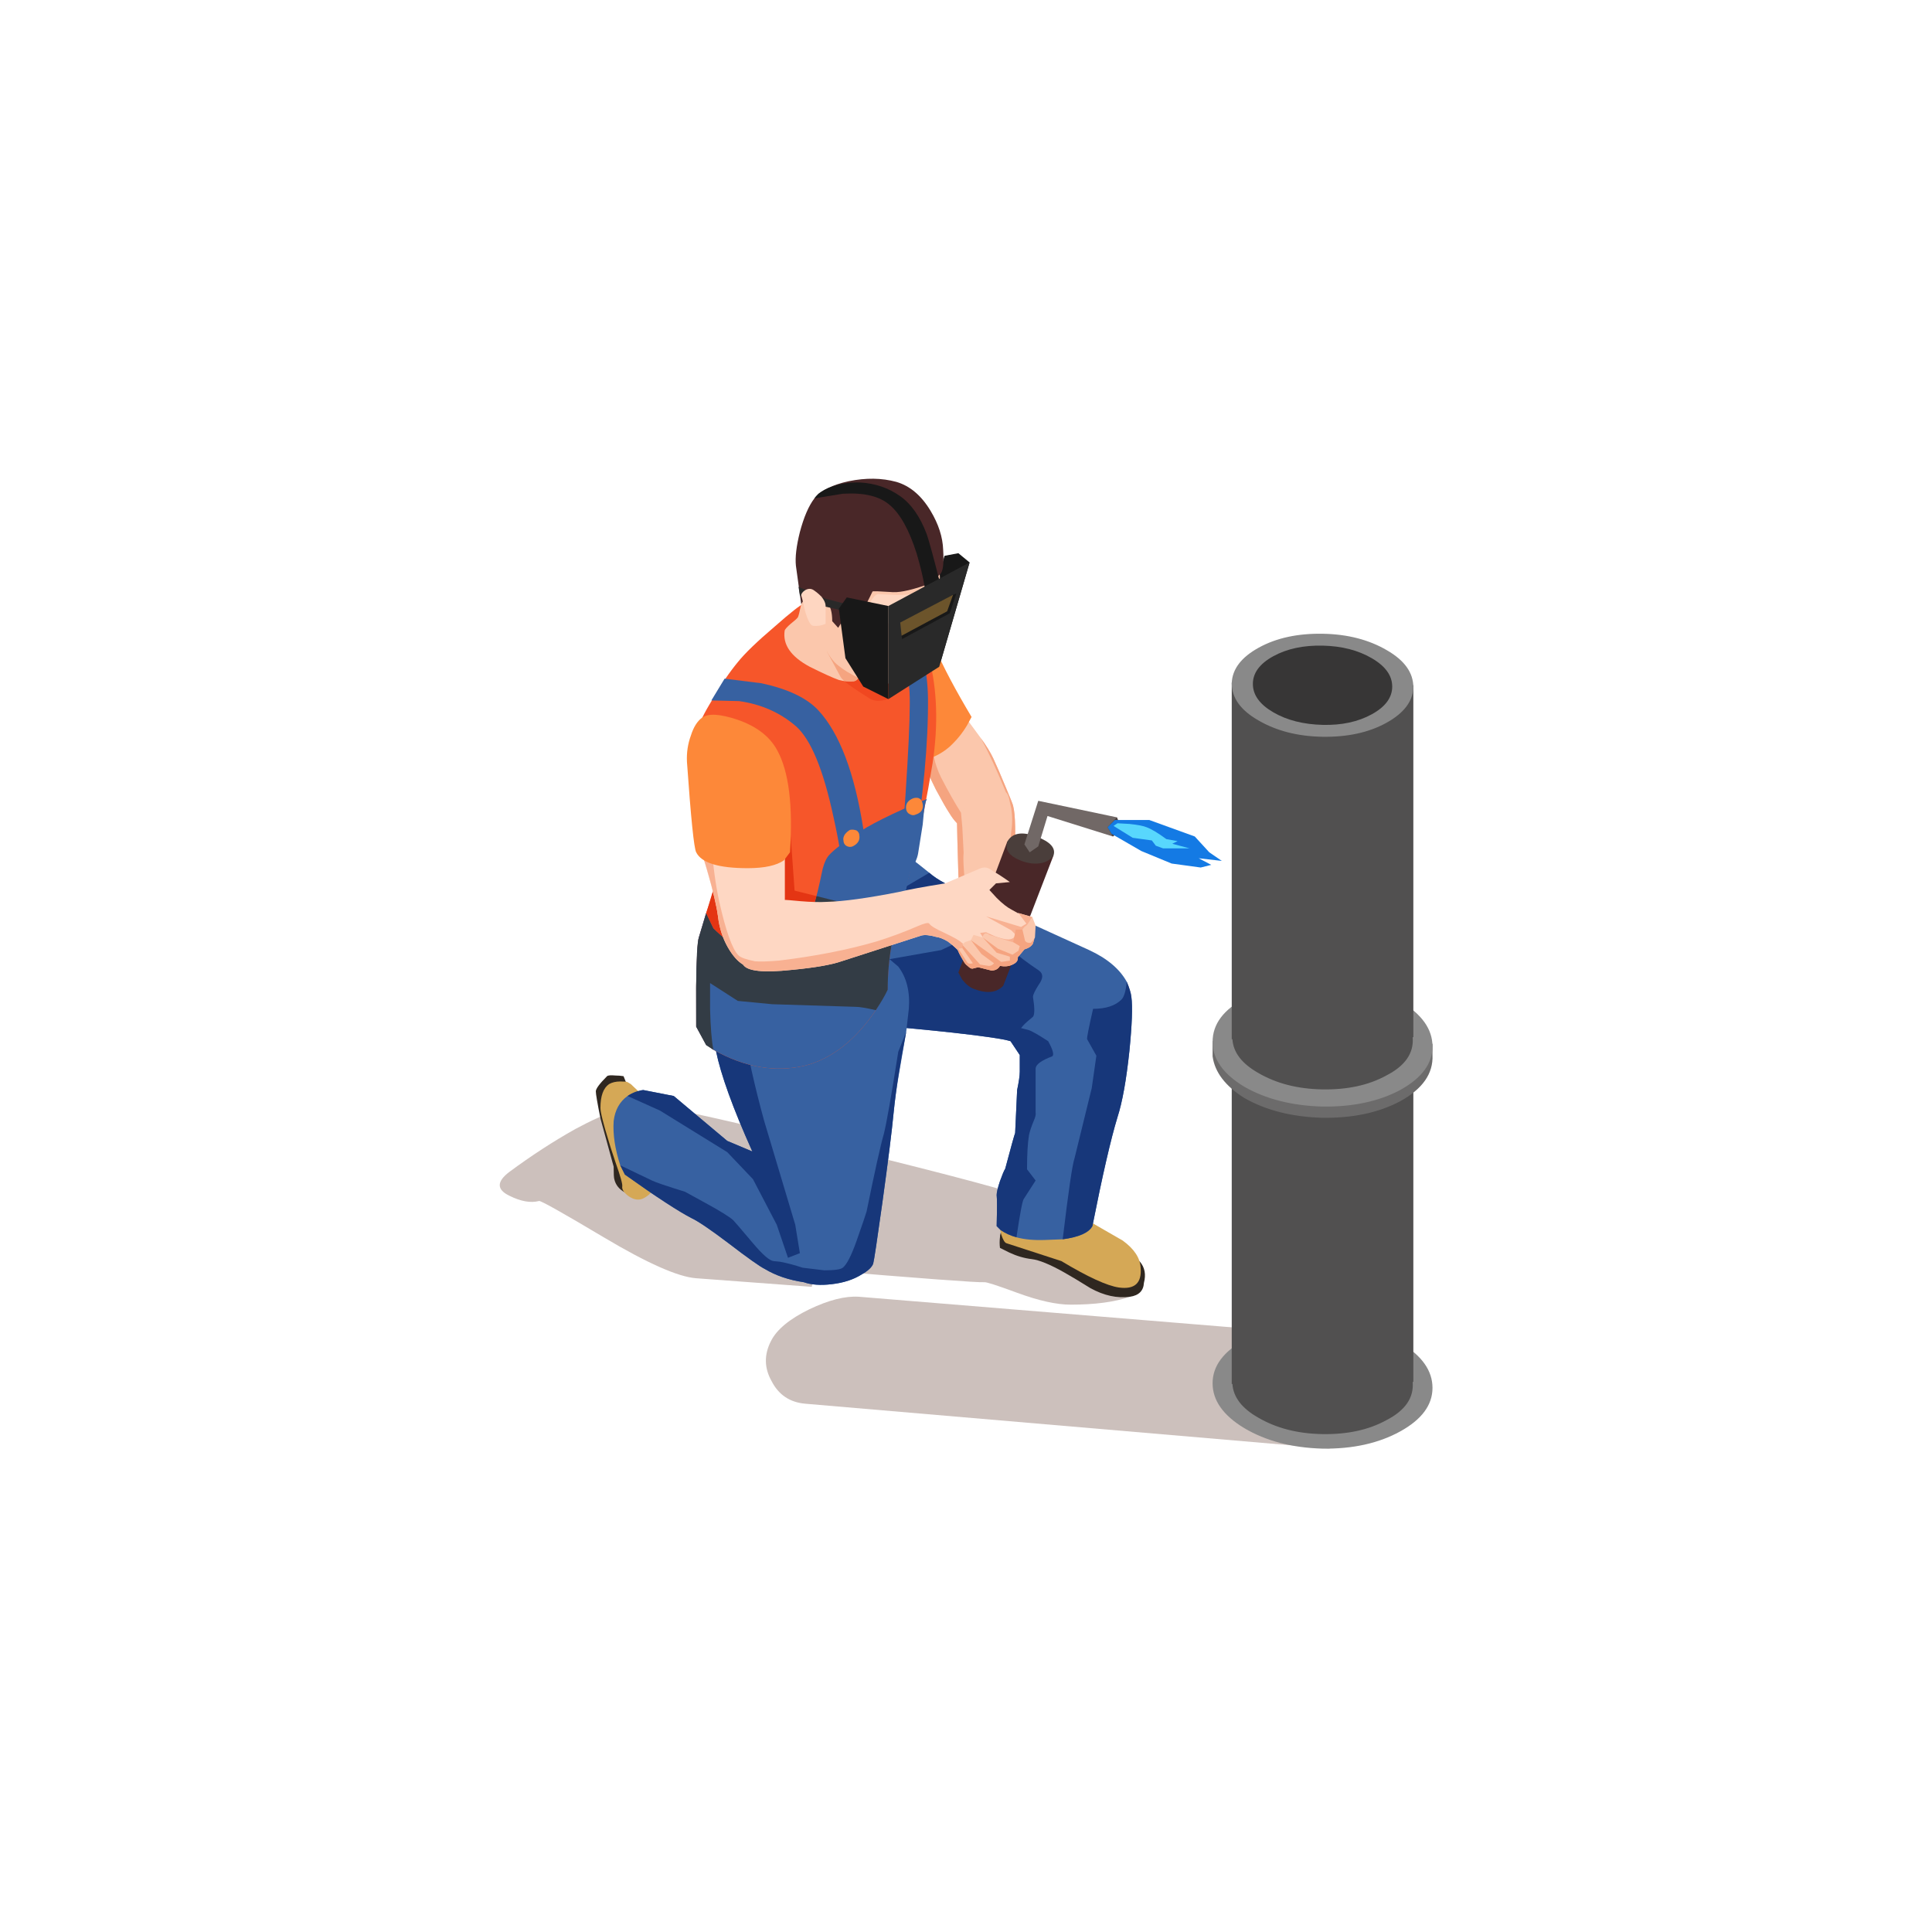 
<svg xmlns="http://www.w3.org/2000/svg" version="1.1" xmlns:xlink="http://www.w3.org/1999/xlink" preserveAspectRatio="none" x="0px" y="0px" width="1024px" height="1024px" viewBox="0 0 1024 1024">
<defs>
<g id="Layer0_0_MEMBER_0_FILL">
<path fill="#CCC0BC" stroke="none" d="
M 42.7 11.5
L 44.85 3.1 7.05 0
Q 5.5 -0.1 3.3 0.95 1.05 2.05 0.4 3.35 -0.4 4.9 0.45 6.4 1.25 7.95 3 8.1
L 42.7 11.5 Z"/>
</g>

<g id="Layer0_0_MEMBER_1_FILL">
<path fill="#898989" stroke="none" d="
M 98.15 334.75
Q 100.6 336.2 104.05 336.3 107.5 336.35 109.95 335 112.4 333.65 112.4 331.7 112.4 329.75 110 328.3 107.55 326.85 104.1 326.8 100.65 326.7 98.2 328.05 95.75 329.4 95.75 331.35 95.75 333.3 98.15 334.75 Z"/>
</g>

<g id="Layer0_0_MEMBER_2_MEMBER_0_FILL">
<path fill="#CCC0BC" stroke="none" d="
M 43.2 15.1
Q 45.95 15.1 47.7 14.5 42.85 8.2 40.35 7.15 38.45 6.35 26 3.3 13.45 0.2 11.25 0 9.3 -0.15 5.7 1.8 3.2 3.2 0.7 5.05 -0.75 6.15 0.7 6.85 2 7.5 2.95 7.25 3.15 7.2 7.85 10 12.8 12.95 14.85 13.1
L 23.6 13.75 23.9 12.45
Q 35.9 13.45 36.65 13.4 36.85 13.35 39.15 14.2 41.6 15.1 43.2 15.1 Z"/>
</g>

<g id="Layer0_0_MEMBER_2_MEMBER_1_MEMBER_0_FILL">
<path fill="#2F2720" stroke="none" d="
M 79.65 321.1
L 80.35 321.45
Q 81.2 321.85 82.05 321.95 82.9 322.05 84.5 322.95 85.3 323.4 86.5 324.15 88.05 325 89.5 324.8 90.5 324.65 90.55 323.75 90.8 322.8 90.25 322.15 89.9 321.8 86.3 320.85
L 80.05 319.35 79.85 319.65
Q 79.65 320 79.65 320.3 79.6 320.7 79.65 321.1 Z"/>
</g>

<g id="Layer0_0_MEMBER_2_MEMBER_1_MEMBER_1_FILL">
<path fill="#D5A856" stroke="none" d="
M 80.4 317.55
L 80.15 317.9
Q 79.85 318.3 79.7 318.85 79.55 319.4 79.75 320.1 79.95 320.7 80.15 320.75 80.45 320.85 84.3 322.1 87.3 323.9 88.65 324.1 90.45 324.35 90.3 322.6 90.25 321.5 88.95 320.55
L 86 318.85 80.4 317.55 Z"/>
</g>

<g id="Layer0_0_MEMBER_2_MEMBER_1_MEMBER_2_FILL">
<path fill="#3761A1" stroke="none" d="
M 80.8 296
Q 76.75 294.2 75.5 293.5 74.75 293.1 74.3 292.7 72.45 291.2 72.2 291.15 72 291.1 70.85 291.95 69.5 292.95 68.6 294.2 65.8 297.95 68.85 301.35
L 68.9 301.55 69.7 303.35
Q 70.45 304.35 71.25 304.35 72.8 304.45 76.05 304.8 79.65 305.2 80.45 305.45
L 81.15 306.5 81.15 307.75
Q 81.15 308.2 80.95 309.15
L 80.8 312.4
Q 80.7 312.65 80.05 315.1 79.9 315.35 79.65 316.05 79.4 316.8 79.4 317.1 79.45 317.5 79.4 319.45
L 79.7 319.75
Q 80.2 320.1 80.9 320.3 81.8 320.55 83.1 320.5
L 84.4 320.45
Q 86.25 320.2 86.65 319.45 87.8 313.65 88.55 311.2 89.1 309.5 89.45 306.2 89.75 303.2 89.6 302.1 89.55 301.65 89.25 300.95 88.45 299.5 86.4 298.55
L 80.8 296 Z"/>
</g>

<g id="Layer0_0_MEMBER_2_MEMBER_1_MEMBER_3_FILL">
<path fill="#17377A" stroke="none" d="
M 14.2 3.85
Q 14.45 3.7 13.9 2.7 12.75 1.95 12.4 1.85
L 8.7 0.9
Q 5.7 1.1 4.65 1.1 3.75 1.1 0 0 0.7 1.55 1.85 1.6 3.4 1.7 6.65 2.05 10.25 2.45 11.05 2.7
L 11.75 3.75 11.75 5
Q 11.75 5.45 11.55 6.4
L 11.4 9.65
Q 11.3 9.9 10.65 12.35 10.5 12.6 10.25 13.3 10 14.05 10 14.35 10.05 14.75 10 16.7
L 10.3 17
Q 10.8 17.35 11.5 17.55 11.9 14.85 12.05 14.65
L 12.95 13.25 12.3 12.4
Q 12.3 10.7 12.45 9.8 12.55 9.35 12.8 8.75 13 8.3 12.95 8.1
L 12.95 4.75
Q 13 4.3 14.2 3.85 Z"/>
</g>

<g id="Layer0_0_MEMBER_2_MEMBER_1_MEMBER_4_FILL">
<path fill="#17377A" stroke="none" d="
M 2.55 5.6
L 2.2 8.05 0.9 13.35
Q 0.65 14.05 0 19.5 1.85 19.25 2.25 18.5 3.4 12.7 4.15 10.25 4.7 8.55 5.05 5.25 5.35 2.25 5.2 1.15 5.15 0.7 4.85 0 4.75 1.05 4.45 1.35 3.75 2.05 2.3 2.05 1.8 4.25 1.85 4.35
L 2.55 5.6 Z"/>
</g>

<g id="Layer0_0_MEMBER_2_MEMBER_1_MEMBER_5_FILL">
<path fill="#17377A" stroke="none" d="
M 14.3 9.4
Q 14.3 9.15 14.75 8.45 15.25 7.75 14.75 7.4 14.15 7 13.55 6.55 12.35 5.6 12.3 5.35 12.3 5.25 12.95 3.3 8.9 1.5 7.65 0.8 6.9 0.4 6.45 0
L 4.75 1 4.45 2.2 9.8 4.7 7.35 5.85 3.1 6.6 0 9.95 2.15 10.75 4.5 10.85 5.35 11.4 12.95 12.55
Q 13.3 12.25 13.3 12 13.3 11.7 14.3 10.9 14.5 10.65 14.3 9.4 Z"/>
</g>

<g id="Layer0_0_MEMBER_2_MEMBER_1_MEMBER_6_FILL">
<path fill="#2F2720" stroke="none" d="
M 51.45 308.85
L 51.15 308.1
Q 50.85 308.05 50.55 308.05 50 308 49.9 308.1 49.05 308.95 49.05 309.25 49.05 309.55 49.4 311.3
L 50.4 314.95
Q 50.4 315.75 50.45 315.9 50.6 316.55 51.25 316.9 52.25 317.45 52.45 315.95
L 51.45 308.85 Z"/>
</g>

<g id="Layer0_0_MEMBER_2_MEMBER_1_MEMBER_7_FILL">
<path fill="#D5A856" stroke="none" d="
M 51.45 308.55
Q 51.4 308.5 50.9 308.5 50.4 308.5 50.05 308.7 49.4 309.15 49.4 310.5 49.4 311 50.05 313.1 50.05 313.15 50.55 314.65 51.1 316.2 51.05 316.45 51 316.8 51.55 317.2 52.15 317.6 52.65 317.35 53.2 317.1 53.8 316.2 54.35 315.45 54.35 315.2 54.4 314.95 53.25 311.85
L 52.65 309.6 51.7 308.7 51.45 308.55 Z"/>
</g>

<g id="Layer0_0_MEMBER_2_MEMBER_1_MEMBER_8_FILL">
<path fill="#3761A1" stroke="none" d="
M 72.05 307.65
Q 72.45 305.35 72.55 304.75
L 72.75 303
Q 72.9 301.05 71.95 299.8
L 70.95 298.95
Q 66.15 297.55 62.8 298.95 60.25 300.1 58.9 302.7 57.85 304.8 58.15 306.2 58.7 308.9 60.9 313.8
L 61 314.05
Q 61.6 315.3 62.2 318.3 62.55 319.95 63 322.15
L 63.15 322.5
Q 63.65 323.3 64.8 323.7 65.65 324 66.9 323.85 68.25 323.7 69.2 323.1 69.9 322.7 70.05 322.3 70.15 321.95 70.75 317.65 71.4 312.95 71.6 310.85 71.75 309.35 72.05 307.65 Z"/>
</g>

<g id="Layer0_0_MEMBER_2_MEMBER_1_MEMBER_9_FILL">
<path fill="#3761A1" stroke="none" d="
M 52.65 309.15
Q 52.5 309.15 52.3 309.25 51.85 309.35 51.45 309.6 50.55 310.25 50.4 311.5 50.3 313 50.9 314.85
L 51.25 315.55 53.25 316.95
Q 55.45 318.4 56.3 318.85 57.05 319.2 59.1 320.75 61.25 322.4 61.85 322.7 63.1 323.45 64.8 323.7
L 67.3 322.25 65.15 315.6 59 313 54.95 309.6 52.65 309.15 Z"/>
</g>

<g id="Layer0_0_MEMBER_2_MEMBER_1_MEMBER_10_FILL">
<path fill="#17377A" stroke="none" d="
M 7.45 0
Q 6.4 2.1 6.7 3.5 7.25 6.2 9.45 11.1
L 7.55 10.3 3.5 6.9 1.2 6.45
Q 0.6 6.5 0 6.9
L 2.45 8 7.55 11.15 9.5 13.2 11.3 16.65 12.15 19.15 13.05 18.8 12.7 16.65 10.35 8.8
Q 9.3 5 8.65 1.2
L 7.45 0 Z"/>
</g>

<g id="Layer0_0_MEMBER_2_MEMBER_1_MEMBER_11_FILL">
<path fill="#17377A" stroke="none" d="
M 21.65 0
L 21.05 1.5
Q 20.25 6.6 19.95 7.75 19.6 8.95 18.65 13.6 18.55 13.95 17.9 15.8 17.3 17.5 16.85 17.85 16.6 18.05 15.45 18.05
L 13.8 17.85
Q 12.9 17.55 12.1 17.4
L 11.6 17.35
Q 11.15 17.3 10.05 16 8.7 14.4 8.55 14.25 8.1 13.85 6.45 12.95
L 4.9 12.1
Q 2.8 11.45 2.4 11.25
L 0 10.1 0.35 10.8
Q 4 13.4 5.4 14.1 6.15 14.45 8.2 16 10.35 17.65 10.95 17.95 12.2 18.7 13.9 18.95 14.75 19.25 16 19.1 17.35 18.95 18.3 18.35 19 17.95 19.15 17.55 19.25 17.2 19.85 12.9 20.5 8.2 20.7 6.1 20.95 3.55 21.65 0 Z"/>
</g>

<g id="Layer0_0_MEMBER_2_MEMBER_1_MEMBER_12_FILL">
<path fill="#181818" stroke="none" d="
M 75.05 277.1
L 77.35 269.2 76.5 268.5 75.45 268.7 73.6 275.2 75.05 277.1 Z"/>
</g>

<g id="Layer0_0_MEMBER_2_MEMBER_1_MEMBER_13_FILL">
<path fill="#FBC7AC" stroke="none" d="
M 79.15 284.05
Q 78.85 283.4 78.2 282.5
L 76.95 280.8
Q 75.95 280.9 74.95 281.05 72.9 281.3 72.75 281.45 72.6 281.5 73.2 282.75 74.05 284.55 74.05 284.6 74.05 284.9 74.8 286.4 75.5 287.7 75.8 288.15 76.1 288.65 76.4 288.95 76.65 289.2 76.8 289.25 77.05 289.4 77.4 289.35 78.3 289.2 80.5 287.8
L 80.65 287.65
Q 80.65 287.55 80.1 286.25 79.5 284.8 79.15 284.05 Z"/>
</g>

<g id="Layer0_0_MEMBER_2_MEMBER_1_MEMBER_14_FILL">
<path fill="#FBC7AC" stroke="none" d="
M 76.7 288.15
Q 76.4 288.55 76.4 288.95 76.4 289.45 76.5 292.8
L 76.7 296.55
Q 79.75 295.9 80.05 295.15 80.7 293.6 80.75 292 80.9 288.55 80.65 287.65 80.55 287.45 80.4 287.35 79.6 286.65 77.6 287.5
L 77.3 287.65
Q 76.9 287.85 76.7 288.15 Z"/>
</g>

<g id="Layer0_0_MEMBER_2_MEMBER_1_MEMBER_15_FILL">
<path fill="#F5A480" stroke="none" d="
M 7.45 5.3
Q 7.45 5.2 6.9 3.9 6.3 2.45 5.95 1.7 5.65 1.05 5 0.15 5.9 1.8 6.9 4.25 7.1 4.4 7.2 5
L 7.3 5.45
Q 7.45 6.35 7.3 7.25
L 6.85 12.4 4 13.15
Q 3.6 9.5 3.7 8.85 3.7 8.7 3.6 6.9
L 3.5 5.8
Q 2.8 4.7 2 3.15 1.2 1.55 1.4 0 0.95 -0.05 0 0.4 0.85 2.2 0.85 2.25 0.85 2.55 1.6 4.05 2.3 5.35 2.6 5.8 2.9 6.3 3.2 6.6 3.2 7.1 3.3 10.45
L 3.5 14.2
Q 6.55 13.55 6.85 12.8 7.5 11.25 7.55 9.65 7.7 6.2 7.45 5.3 Z"/>
</g>

<g id="Layer0_0_MEMBER_2_MEMBER_1_MEMBER_16_FILL">
<path fill="#492728" stroke="none" d="
M 83.7 291.4
Q 83.3 290.5 82.15 290 81.45 289.7 80.75 290
L 80.2 290.35 76.5 300.25 76.8 300.8
Q 77.25 301.35 77.7 301.5 79.15 302.05 79.9 301.25
L 83.7 291.4 Z"/>
</g>

<g id="Layer0_0_MEMBER_2_MEMBER_1_MEMBER_17_FILL">
<path fill="#FD8839" stroke="none" d="
M 77.5 280.9
Q 75.65 277.8 74.75 275.7 74.15 274.4 73.65 273.95
L 73.25 273.8 71.7 277.6 73.5 284.3
Q 75.15 283.9 76.1 282.9 76.7 282.3 77.15 281.55
L 77.5 280.9 Z"/>
</g>

<g id="Layer0_0_MEMBER_2_MEMBER_1_MEMBER_18_FILL">
<path fill="#F6562A" stroke="none" d="
M 58 293.8
Q 57.9 294.35 57.4 295.75
L 56.85 297.6
Q 56.7 298.05 56.65 301.25 56.65 302.85 56.65 304.35
L 57.4 305.7 57.95 306.1
Q 61.5 308.1 64.9 307.3 67.95 306.5 70.25 303.1
L 71.15 301.5
Q 71.15 299.8 71.45 298.1
L 73.2 291.15
Q 73.9 288.35 74.55 284.4 75.2 280.05 74.3 276.5
L 73.25 273.8
Q 71.3 273.35 69.3 272.9 65.3 272.05 64.9 272.25 64.35 272.5 62.6 274.05 60.6 275.75 59.8 276.75 58.85 277.9 57.9 279.55 56.85 281.25 56.85 281.75 56.85 281.9 57.2 285.35 58.15 293.45 58 293.8 Z"/>
</g>

<g id="Layer0_0_MEMBER_2_MEMBER_1_MEMBER_19_FILL">
<path fill="#3761A1" stroke="none" d="
M 57.8 279.65
L 59.9 279.7
Q 62.4 280.05 64.2 281.6 65.9 283.1 67.05 288.5 67.65 291.15 67.85 293.55
L 69.8 295.2
Q 69.8 292.55 69.3 289.35 68.3 283 65.9 280.4 64.6 279 61.6 278.35
L 58.8 278 57.8 279.65 Z"/>
</g>

<g id="Layer0_0_MEMBER_2_MEMBER_1_MEMBER_20_FILL">
<path fill="#3761A1" stroke="none" d="
M 467.35 332.75
Q 475.4 336.95 478.55 346.4 479.25 348.85 481.7 363.2 483.8 373.7 477.15 459.8
L 483.8 456.3
Q 492.2 405.2 491.85 369.85 491.5 348.15 482.75 330.65
L 474.35 317.7 465.95 322.6
Q 459.3 328.55 467.35 332.75 Z"/>
</g>

<g id="Layer0_0_MEMBER_2_MEMBER_1_MEMBER_21_FILL">
<path fill="#3761A1" stroke="none" d="
M 489.05 437.05
Q 490.1 424.1 491.5 423.4 464.2 434.6 452.3 443 441.1 450.7 438.65 454.2 436.55 457.35 435.5 462.95 434.8 466.45 433.4 472.4 432.7 475.2 430.95 481.5 429.55 487.1 427.8 489.9 424.65 495.5 418 499.7 411.35 504.25 405.4 504.95 392.45 506.35 378.1 492
L 374.25 483.95 370.4 496.9
Q 369.35 500.05 369 522.45 369 533.65 369 544.15
L 374.25 553.6 378.1 556.4
Q 402.95 570.4 426.75 564.8 448.1 559.2 464.2 535.4
L 470.5 524.2
Q 470.5 512.3 472.6 500.4
L 478.9 476.6
Q 482.05 463.65 482.4 462.25 485.9 456.3 486.6 452.45
L 489.05 437.05 Z"/>
</g>

<g id="Layer0_0_MEMBER_2_MEMBER_1_MEMBER_22_FILL">
<path fill="#FD8839" stroke="none" d="
M 73.8 287.5
Q 73.7 286.9 73.1 287.05 72.45 287.3 72.55 287.9 72.6 288.15 72.8 288.25 73.05 288.4 73.25 288.3 73.9 288.1 73.8 287.5 Z"/>
</g>

<g id="Layer0_0_MEMBER_2_MEMBER_1_MEMBER_23_FILL">
<path fill="#FD8839" stroke="none" d="
M 69 289.85
Q 69 289.65 68.8 289.5 68.55 289.4 68.3 289.45 68.1 289.55 67.9 289.8 67.75 290.05 67.8 290.25 67.8 290.5 68 290.65 68.25 290.8 68.5 290.7 69.1 290.4 69 289.85 Z"/>
</g>

<g id="Layer0_0_MEMBER_2_MEMBER_1_MEMBER_24_FILL">
<path fill="#333C45" stroke="none" d="
M 430.95 481.5
Q 429.55 487.1 427.8 489.9 424.65 495.5 418 499.7 411.35 504.25 405.4 504.95 392.45 506.35 378.1 492
L 374.3 484.05 370.4 496.9
Q 369.127 500.465 368.95 523.85
L 369 544.15 374.25 553.95 378.1 556.4
Q 376.7 549.05 376.35 534.7 376.35 521.4 376.35 521.05
L 391.05 530.5 409.25 532.25
Q 411 532.25 453.7 533.65 456.5 533.65 464.2 535.4 468.4 529.1 470.5 524.55 470.5 524.375 470.5 524.2 470.53 512.13 472.6 500.4
L 478.9 476.6 453.35 480.1 432.75 474.95
Q 432.053 477.528 430.95 481.5 Z"/>

<path fill="#E43513" stroke="none" d="
M 427.8 489.9
Q 429.55 487.1 430.95 481.5 432.053 477.528 432.75 474.95
L 421.15 472.05 419.05 442.65
Q 385.45 420.25 372.85 411.15 379.5 467.85 378.45 470.3
L 374.3 484.05 378.1 492
Q 392.45 506.35 405.4 504.95 411.35 504.25 418 499.7 424.65 495.5 427.8 489.9 Z"/>
</g>

<g id="Layer0_0_MEMBER_2_MEMBER_1_MEMBER_25_FILL">
<path fill="#FBC7AC" stroke="none" d="
M 466.3 330.65
L 453 308.6 426.75 308.6
Q 423.95 325.05 422.9 327.15 422.2 328.2 419.05 330.65 416.25 333.1 415.9 334.15 414.15 345.35 429.2 353.4 439.7 358.65 444.6 360.4 448.45 361.45 452.65 361.1 457.9 360.4 466.3 330.65 Z"/>
</g>

<g id="Layer0_0_MEMBER_2_MEMBER_1_MEMBER_26_FILL">
<path fill="#FBC7AC" stroke="none" d="
M 62.05 295.7
L 63.35 294.75 63.35 291.05
Q 63.4 290.55 62.4 290.3 62.85 290.9 62.95 291.35 63.05 292.25 62.95 294.55
L 61.45 296.1
Q 61.65 296.1 62.05 295.7 Z"/>
</g>

<g id="Layer0_0_MEMBER_2_MEMBER_1_MEMBER_27_FILL">
<path fill="#F04720" stroke="none" d="
M 478.55 346.4
Q 475.4 336.95 467.35 332.75 466.576 332.346 465.95 331.9 457.786 360.415 452.65 361.1 450.015 361.32 447.5 361 451.039 364.062 460.35 369.85 464.2 372.65 470.5 370.55 476.084 368.579 480.75 357.65 479.102 348.333 478.55 346.4 Z"/>

<path fill="#F7702A" stroke="none" d="
M 484.15 332.75
Q 483.919 332.668 483.7 332.6 486.768 339.169 488.65 346.3
L 489.4 345.35
Q 492.2 335.55 484.15 332.75 Z"/>

<path fill="#355078" stroke="none" d="
M 483.7 332.6
Q 475.242 329.683 465.75 329.7
L 466.3 330.65
Q 466.118 331.295 465.95 331.9 466.576 332.346 467.35 332.75 475.4 336.95 478.55 346.4 479.102 348.333 480.75 357.65 481.048 356.954 481.35 356.2
L 488.65 346.3
Q 486.768 339.169 483.7 332.6 Z"/>

<path fill="#F5A480" stroke="none" d="
M 463.6 329.75
Q 462.174 329.827 460.7 329.95 442.5 331.7 438.3 345.35
L 445.65 359
Q 446.142 359.787 447.5 361 450.015 361.32 452.65 361.1 457.786 360.415 465.95 331.9 466.118 331.295 466.3 330.65
L 465.75 329.7
Q 464.695 329.73 463.6 329.75 Z"/>
</g>

<g id="Layer0_0_MEMBER_2_MEMBER_1_MEMBER_28_FILL">
<path fill="#FBC7AC" stroke="none" d="
M 74.55 267.3
Q 72.75 267.3 70.75 267.3 66.85 267.3 66.15 267.45 65.1 267.7 64.85 271.75 64.8 273.35 65.7 274.25
L 66.25 275.4
Q 66.85 276.6 67.4 277 68 277.5 69.05 278 69.95 278.5 70.15 278.5 71.5 278.4 71.65 278.2
L 72.65 276.7 72.85 276.7
Q 73.5 276.5 73.6 276.35
L 73.6 275.3 73.85 274.45
Q 74.2 273.85 74.45 273.25 75 272.15 75.1 270.95 75.15 269.75 74.85 268.4
L 74.55 267.3 Z"/>
</g>

<g id="Layer0_0_MEMBER_2_MEMBER_1_MEMBER_29_FILL">
<path fill="#492728" stroke="none" d="
M 65.8 271.55
Q 66.3 271.9 66.55 272.2 66.95 272.65 66.95 273.65
L 67.4 274.15 68 273.2
Q 68.1 273.1 68.35 273.15 68.75 273.2 68.85 273.2 69.15 273.2 70 271.4 70.05 271.35 71.55 271.45 72.45 271.5 74.5 270.75
L 75.1 270.1
Q 75.45 269.85 75.35 268.25 75.3 266.8 74.4 265.3 73.35 263.55 71.8 263.1 70.15 262.65 68.2 263.05 66.35 263.45 65.6 264.35 64.95 265.2 64.5 266.9 64.1 268.5 64.2 269.45
L 64.6 272.35 65.25 271.35
Q 65.35 271.25 65.8 271.55 Z"/>
</g>

<g id="Layer0_0_MEMBER_2_MEMBER_1_MEMBER_30_FILL">
<path fill="#181818" stroke="none" d="
M 69.1 263.15
Q 67.95 263.1 66.95 263.45 66.35 263.65 65.9 264 65.7 264.2 65.6 264.35
L 67.75 264
Q 70.15 263.85 71.3 264.85 72.5 265.85 73.35 268.55 73.75 269.9 73.95 271.05
L 74.75 271.75
Q 75.5 272.15 75.1 270.7 74.35 267.75 74.1 267.05 73.35 265.05 72.05 264.15 70.75 263.25 69.1 263.15 Z"/>
</g>

<g id="Layer0_0_MEMBER_2_MEMBER_1_MEMBER_31_FILL">
<path fill="#292929" stroke="none" d="
M 68.2 272.95
L 68.2 272.4 66.45 271.95 64.4 271.05 64.5 271.7 65.25 272.1
Q 66.1 272.5 66.45 272.55
L 68.2 272.95 Z"/>
</g>

<g id="Layer0_0_MEMBER_2_MEMBER_1_MEMBER_32_FILL">
<path fill="#FED6C1" stroke="none" d="
M 66.45 273.85
L 66.45 272.6
Q 66.5 271.95 65.55 271.3 65.25 271.1 64.9 271.3 64.6 271.5 64.6 271.7 64.65 271.8 64.9 272.9 65.2 273.95 65.5 274 66 274.05 66.45 273.85 Z"/>
</g>

<g id="Layer0_0_MEMBER_2_MEMBER_1_MEMBER_33_FILL">
<path fill="#FED6C1" stroke="none" d="
M 74.15 272
Q 74.2 271.4 74.15 271.35 73.85 271.5 72.9 271.6 72.35 271.7 71.45 271.65 70.5 271.6 70.4 271.6 70.15 271.65 69.8 272.25 69.6 272.55 69.35 273.1 69.2 273.35 68.55 273.35 68.25 273.3 67.9 273.65 67.8 273.85 67.8 274.4 67.8 275 68.05 275.4 68.65 276.45 70 276.45 70.8 276.4 71.15 275.9 71.2 275.8 71.05 275.6
L 70.85 275.45
Q 69.55 275.2 69.35 274.8
L 69.05 273.8 69.8 273.7 70.3 273.8
Q 70.95 273.9 71.6 273.75 72.7 273.55 73.85 272.9 74.1 272.6 74.15 272 Z"/>
</g>

<g id="Layer0_0_MEMBER_2_MEMBER_1_MEMBER_34_FILL">
<path fill="#FED6C1" stroke="none" d="
M 73.25 274.05
L 72.85 274.95
Q 72.85 275.15 72.1 275.8 72.1 276 72.65 276.25 73.6 276.35 73.55 276.15
L 73.25 274.05 Z"/>
</g>

<g id="Layer0_0_MEMBER_2_MEMBER_1_MEMBER_35_FILL">
<path fill="#FED7C3" stroke="none" d="
M 63.35 296.3
Q 63.45 295.75 63.35 294.75
L 63.35 291.05
Q 63.4 290.55 62.4 290.3 60.95 289.95 57.75 290.2
L 56.8 290.3 57.45 292.45
Q 58.15 294.85 58.3 296 58.45 297.3 59.05 298.35 59.6 299.3 60.2 299.65 60.45 299.8 61.1 299.4 61.9 298.85 62.6 297.9 63.35 296.9 63.35 296.3 Z"/>
</g>

<g id="Layer0_0_MEMBER_2_MEMBER_1_MEMBER_36_FILL">
<path fill="#FED7C3" stroke="none" d="
M 82.1 296.55
L 82.1 296.05 81.05 295.75 81 295.75 80.55 295.5
Q 80.05 295.25 79.4 294.6
L 78.85 294 79.35 293.5 80.4 293.4
Q 79.4 292.7 79.15 292.6 78.9 292.4 78.75 292.35 78.5 292.25 78.2 292.35
L 75.5 293.5
Q 73 293.9 72 294.15 68.45 294.85 66.55 294.9 65.75 294.95 64.55 294.85 63.5 294.75 63.35 294.75 63 294.75 62.35 295.15 61.5 295.7 60.9 296.55 60.15 297.5 59.95 297.9 59.7 298.45 59.85 298.95 59.9 299.15 60.2 299.65 60.65 300.4 63.9 300.05 66.5 299.8 67.65 299.4
L 73.7 297.45
Q 74.1 297.35 74.8 297.55 75.2 297.6 75.7 297.9 76.1 298.2 76.25 298.35 77.1 299.2 77.85 299.2 78.3 299.2 79.45 298.75 80.6 298.3 80.65 298.15
L 81 297.3 81.5 296.95
Q 82.05 296.7 82.1 296.55 Z"/>
</g>

<g id="Layer0_0_MEMBER_2_MEMBER_1_MEMBER_37_FILL">
<path fill="#F8B192" stroke="none" d="
M 25.3 5.85
L 24.25 5.55 24.85 6.35 24.45 6.6 21.8 5.8 23.7 6.85 24 7.15
Q 24 7.5 23.5 7.55 23.15 7.55 22.45 7.3
L 21.8 7 21.35 7.05 22.25 8.5 21.4 8.7
Q 20.4 8.2 19.9 7.75 19.7 7.55 18.65 7.05 17.65 6.6 17.5 6.35 17.4 6.2 16.6 6.55 15.1 7.2 13.5 7.7 10.25 8.65 6.1 9.15 4.9 9.25 4.3 9.2 3.3 9 3.05 8.75 2.35 8.05 1.6 4.7 1.2 2.9 1 0.35
L 0.95 0 0 0.1
Q 1.25 3.95 1.5 5.8 1.65 7.1 2.25 8.15 2.8 9.1 3.4 9.45 3.85 10.2 7.1 9.85 9.7 9.6 10.85 9.2
L 16.9 7.25
Q 17.3 7.15 18 7.35 18.4 7.4 18.9 7.7 19.3 8 19.45 8.15 20.3 9 21.05 9 21.5 9 22.65 8.55 23.8 8.1 23.85 7.95
L 24.2 7.1 24.7 6.75
Q 25.25 6.5 25.3 6.35
L 25.3 5.85 Z"/>
</g>

<g id="Layer0_0_MEMBER_2_MEMBER_1_MEMBER_38_FILL">
<path fill="#FD8839" stroke="none" d="
M 56.65 291.15
Q 57.25 292.35 60.55 292.35 62.45 292.35 63.3 291.75
L 63.75 291.15
Q 64.1 285.85 62.8 283.45 61.95 281.85 59.75 281.1 57.8 280.45 57.1 280.95 56.55 281.35 56.25 282.3 55.9 283.25 55.95 284.3 56.4 290.7 56.65 291.15 Z"/>
</g>

<g id="Layer0_0_MEMBER_2_MEMBER_1_MEMBER_39_FILL">
<path fill="#FBC7AC" stroke="none" d="
M 82.35 296.7
L 82.1 296.05 81.7 296.65 81.5 296.8 81.35 297 81.15 297.4 81.3 297.85 80.65 297.95 80.6 297.95 78.85 297.4
Q 78.8 297.35 78.7 297.3 78.5 297.25 78.45 297.35 78.3 297.55 78.35 297.6
L 77.65 297.4 77.45 297.8 77 297.95 76.8 298.15 76.8 298.4 76.5 298.45 76.45 298.5
Q 76.45 298.65 76.9 299.4 77 299.6 77.2 299.75 77.45 300 77.6 299.95
L 78 299.85 79 300.1
Q 79.45 300.1 79.65 299.75 80.2 299.85 80.6 299.65 81.05 299.45 81 299.1
L 81.5 298.5
Q 82 298.35 82.15 298.05
L 82.25 297.7 82.3 297.6 82.35 296.7 Z"/>
</g>

<g id="Layer0_0_MEMBER_2_MEMBER_1_MEMBER_40_FILL">
<path fill="#F5A480" stroke="none" d="
M 5.8 0.75
L 5.55 1.05
Q 5.25 1.1 5.1 0.9
L 4.9 0.05 4.4 0.05 4.2 1 4.7 1.3 4.6 1.65 4.15 1.95 3.05 1.5 1.9 0.65 2.95 1.8 3.95 2.1 3.95 2.4 3.3 2.5 1 0.85 1.8 1.9 2.75 2.6
Q 2.6 2.8 2.35 2.8
L 1.7 2.7 0.35 1.2 0.35 1.45 1.15 2.6
Q 0.8 2.7 0.7 2.5
L 0.05 1.5 0 1.55
Q 0 1.7 0.45 2.45 0.55 2.65 0.75 2.8 1 3.05 1.15 3
L 1.55 2.9 2.55 3.15
Q 3 3.15 3.2 2.8 3.75 2.9 4.15 2.7 4.6 2.5 4.55 2.15
L 5.05 1.55
Q 5.55 1.4 5.7 1.1
L 5.8 0.75 Z"/>
</g>

<g id="Layer0_0_MEMBER_2_MEMBER_2_FILL">
<path fill="#292929" stroke="none" d="
M 75.05 277.1
L 77.35 269.2 71.2 272.5 71.2 279.55 75.05 277.1 Z"/>
</g>

<g id="Layer0_0_MEMBER_2_MEMBER_3_FILL">
<path fill="#181818" stroke="none" d="
M 76.35 271.55
L 76.1 271.65 72.25 273.75 72.2 274.75 72.25 275 75.85 273.05 76.35 271.55 Z"/>
</g>

<g id="Layer0_0_MEMBER_2_MEMBER_4_FILL">
<path fill="#6C542B" stroke="none" d="
M 76.1 271.65
L 72.1 273.75 72.2 274.75 75.65 272.9 76.1 271.65 Z"/>
</g>

<g id="Layer0_0_MEMBER_2_MEMBER_5_FILL">
<path fill="#181818" stroke="none" d="
M 71.2 279.55
L 71.2 272.5 68.05 271.85 67.45 272.7 67.95 276.45 69.3 278.6 71.2 279.55 Z"/>
</g>

<g id="Layer0_0_MEMBER_2_MEMBER_6_FILL">
<path fill="#4A3E3B" stroke="none" d="
M 83.7 291.4
Q 84 290.55 82.4 289.95 80.75 289.35 80.2 290.35
L 80.15 290.75
Q 80.2 291.25 80.85 291.6 81.7 292.05 82.5 292 83.3 291.95 83.7 291.4 Z"/>
</g>

<g id="Layer0_0_MEMBER_2_MEMBER_7_FILL">
<path fill="#716866" stroke="none" d="
M 81.5 290.55
L 81.9 291.15 82.55 290.7 83.25 288.4 88.2 289.95 88.75 289.4 88.5 288.5 82.55 287.25 81.5 290.55 Z"/>
</g>

<g id="Layer0_0_MEMBER_2_MEMBER_8_FILL">
<path fill="#4A3E3B" stroke="none" d="
M 88.9 289.4
L 88.5 288.5 87.8 289.25 88.2 289.95 88.9 289.4 Z"/>
</g>

<g id="Layer0_0_MEMBER_2_MEMBER_9_FILL">
<path fill="#147AE4" stroke="none" d="
M 88.35 288.7
L 87.8 289.25 88.1 289.75 90.35 291.05 92.65 292 94.85 292.3 95.65 292.1 94.7 291.6 96.45 291.8 95.5 291.15 94.4 289.95 90.95 288.7 88.35 288.7 Z"/>
</g>

<g id="Layer0_0_MEMBER_2_MEMBER_10_FILL">
<path fill="#58D7FD" stroke="none" d="
M 88.55 288.95
L 88.25 289.15 89.7 290.05 91.15 290.25 91.45 290.65 92 290.85 94 290.85 92.7 290.5 93.1 290.3 92.25 290.15
Q 91.3 289.45 90.75 289.25 90.4 289.1 89.45 289
L 88.55 288.95 Z"/>
</g>

<g id="Layer0_0_MEMBER_3_FILL">
<path fill="#515050" stroke="none" d="
M 110.95 305.6
L 105.9 305.15 97.2 305.45 97.2 331.4 97.25 331.4
Q 97.35 332.9 99.2 333.95 101.25 335.15 104.05 335.2 106.9 335.25 108.9 334.15 111.05 333.05 110.9 331.25
L 110.95 331.25 110.95 305.6 Z"/>
</g>

<g id="Layer0_0_MEMBER_4_FILL">
<path fill="#F5EDE2" stroke="none" d="
M 99.2 308.3
Q 101.25 309.45 104.05 309.55 106.9 309.6 108.9 308.5 110.9 307.4 110.95 305.75 110.95 304.15 108.95 302.95 106.95 301.75 104.1 301.7 101.25 301.65 99.25 302.75 97.25 303.85 97.2 305.45 97.2 307.1 99.2 308.3 Z"/>
</g>

<g id="Layer0_0_MEMBER_5_FILL">
<path fill="#6C6B6B" stroke="none" d="
M 95.75 306.6
Q 96 308.4 98.15 309.75 100.6 311.15 104.05 311.25 107.5 311.3 109.95 310 112.5 308.6 112.4 306.5
L 112.4 305.65 106.3 305.1 95.75 305.45 95.75 306.6 Z"/>
</g>

<g id="Layer0_0_MEMBER_6_FILL">
<path fill="#898989" stroke="none" d="
M 98.15 308.9
Q 100.6 310.3 104.05 310.4 107.5 310.45 109.95 309.15 112.4 307.8 112.4 305.85 112.4 303.9 110 302.45 107.55 301 104.1 300.9 100.65 300.85 98.2 302.2 95.75 303.5 95.75 305.5 95.75 307.45 98.15 308.9 Z"/>
</g>

<g id="Layer0_0_MEMBER_7_FILL">
<path fill="#515050" stroke="none" d="
M 105.9 278
L 97.2 278.3 97.2 305.3 97.25 305.3
Q 97.35 306.8 99.2 307.85 101.25 309.05 104.05 309.1 106.9 309.15 108.9 308.05 111.05 306.95 110.9 305.15
L 110.95 305.15 110.95 278.5 105.9 278 Z"/>
</g>

<g id="Layer0_0_MEMBER_8_FILL">
<path fill="#898989" stroke="none" d="
M 99.2 281.15
Q 101.25 282.35 104.05 282.4 106.9 282.45 108.9 281.35 110.9 280.25 110.95 278.65 110.95 277 108.95 275.85 106.9 274.65 104.1 274.6 101.25 274.55 99.25 275.65 97.25 276.75 97.2 278.35 97.2 280 99.2 281.15 Z"/>
</g>

<g id="Layer0_0_MEMBER_9_FILL">
<path fill="#373636" stroke="none" d="
M 100.35 280.55
Q 101.9 281.45 104.1 281.5 106.25 281.55 107.8 280.7 109.35 279.85 109.35 278.6 109.35 277.35 107.8 276.45 106.25 275.55 104.1 275.5 101.9 275.45 100.35 276.3 98.8 277.15 98.8 278.4 98.8 279.65 100.35 280.55 Z"/>
</g>
</defs>

<g transform="matrix( 7, 0, 0, 7, 405.85,687.3) ">
<use xlink:href="#Layer0_0_MEMBER_0_FILL"/>
</g>

<g transform="matrix( 7, 0, 0, 7, -27.55,-1586.3) ">
<use xlink:href="#Layer0_0_MEMBER_1_FILL"/>
</g>

<g transform="matrix( 7, 0, 0, 7, 265.05,585.8) ">
<use xlink:href="#Layer0_0_MEMBER_2_MEMBER_0_FILL"/>
</g>

<g transform="matrix( 7, 0, 0, 7, -27.55,-1586.3) ">
<use xlink:href="#Layer0_0_MEMBER_2_MEMBER_1_MEMBER_0_FILL"/>
</g>

<g transform="matrix( 7, 0, 0, 7, -27.55,-1586.3) ">
<use xlink:href="#Layer0_0_MEMBER_2_MEMBER_1_MEMBER_1_FILL"/>
</g>

<g transform="matrix( 7, 0, 0, 7, -27.55,-1586.3) ">
<use xlink:href="#Layer0_0_MEMBER_2_MEMBER_1_MEMBER_2_FILL"/>
</g>

<g transform="matrix( 7, 0, 0, 7, 458.25,532.95) ">
<use xlink:href="#Layer0_0_MEMBER_2_MEMBER_1_MEMBER_3_FILL"/>
</g>

<g transform="matrix( 7, 0, 0, 7, 563.25,520.35) ">
<use xlink:href="#Layer0_0_MEMBER_2_MEMBER_1_MEMBER_4_FILL"/>
</g>

<g transform="matrix( 7, 0, 0, 7, 447.4,462.6) ">
<use xlink:href="#Layer0_0_MEMBER_2_MEMBER_1_MEMBER_5_FILL"/>
</g>

<g transform="matrix( 7, 0, 0, 7, -27.55,-1586.3) ">
<use xlink:href="#Layer0_0_MEMBER_2_MEMBER_1_MEMBER_6_FILL"/>
</g>

<g transform="matrix( 7, 0, 0, 7, -27.55,-1586.3) ">
<use xlink:href="#Layer0_0_MEMBER_2_MEMBER_1_MEMBER_7_FILL"/>
</g>

<g transform="matrix( 7, 0, 0, 7, -27.55,-1586.3) ">
<use xlink:href="#Layer0_0_MEMBER_2_MEMBER_1_MEMBER_8_FILL"/>
</g>

<g transform="matrix( 7, 0, 0, 7, -27.55,-1586.3) ">
<use xlink:href="#Layer0_0_MEMBER_2_MEMBER_1_MEMBER_9_FILL"/>
</g>

<g transform="matrix( 7, 0, 0, 7, 332.6,532.6) ">
<use xlink:href="#Layer0_0_MEMBER_2_MEMBER_1_MEMBER_10_FILL"/>
</g>

<g transform="matrix( 7, 0, 0, 7, 328.75,546.95) ">
<use xlink:href="#Layer0_0_MEMBER_2_MEMBER_1_MEMBER_11_FILL"/>
</g>

<g transform="matrix( 7, 0, 0, 7, -27.55,-1586.3) ">
<use xlink:href="#Layer0_0_MEMBER_2_MEMBER_1_MEMBER_12_FILL"/>
</g>

<g transform="matrix( 7, 0, 0, 7, -27.55,-1586.3) ">
<use xlink:href="#Layer0_0_MEMBER_2_MEMBER_1_MEMBER_13_FILL"/>
</g>

<g transform="matrix( 7, 0, 0, 7, -27.55,-1586.3) ">
<use xlink:href="#Layer0_0_MEMBER_2_MEMBER_1_MEMBER_14_FILL"/>
</g>

<g transform="matrix( 7, 0, 0, 7, 484.85,390.15) ">
<use xlink:href="#Layer0_0_MEMBER_2_MEMBER_1_MEMBER_15_FILL"/>
</g>

<g transform="matrix( 7, 0, 0, 7, -27.55,-1586.3) ">
<use xlink:href="#Layer0_0_MEMBER_2_MEMBER_1_MEMBER_16_FILL"/>
</g>

<g transform="matrix( 7, 0, 0, 7, -27.55,-1586.3) ">
<use xlink:href="#Layer0_0_MEMBER_2_MEMBER_1_MEMBER_17_FILL"/>
</g>

<g transform="matrix( 7, 0, 0, 7, -27.55,-1586.3) ">
<use xlink:href="#Layer0_0_MEMBER_2_MEMBER_1_MEMBER_18_FILL"/>
</g>

<g transform="matrix( 7, 0, 0, 7, -27.55,-1586.3) ">
<use xlink:href="#Layer0_0_MEMBER_2_MEMBER_1_MEMBER_19_FILL"/>
</g>

<g transform="matrix( 1, 0, 0, 1, 0,0) ">
<use xlink:href="#Layer0_0_MEMBER_2_MEMBER_1_MEMBER_20_FILL"/>
</g>

<g transform="matrix( 1, 0, 0, 1, 0,0) ">
<use xlink:href="#Layer0_0_MEMBER_2_MEMBER_1_MEMBER_21_FILL"/>
</g>

<g transform="matrix( 7, 0, 0, 7, -27.55,-1586.3) ">
<use xlink:href="#Layer0_0_MEMBER_2_MEMBER_1_MEMBER_22_FILL"/>
</g>

<g transform="matrix( 7, 0, 0, 7, -27.55,-1586.3) ">
<use xlink:href="#Layer0_0_MEMBER_2_MEMBER_1_MEMBER_23_FILL"/>
</g>

<g transform="matrix( 1, 0, 0, 1, 0,0) ">
<use xlink:href="#Layer0_0_MEMBER_2_MEMBER_1_MEMBER_24_FILL"/>
</g>

<g transform="matrix( 1, 0, 0, 1, 0,0) ">
<use xlink:href="#Layer0_0_MEMBER_2_MEMBER_1_MEMBER_25_FILL"/>
</g>

<g transform="matrix( 7, 0, 0, 7, -27.55,-1586.3) ">
<use xlink:href="#Layer0_0_MEMBER_2_MEMBER_1_MEMBER_26_FILL"/>
</g>

<g transform="matrix( 1, 0, 0, 1, 0,0) ">
<use xlink:href="#Layer0_0_MEMBER_2_MEMBER_1_MEMBER_27_FILL"/>
</g>

<g transform="matrix( 7, 0, 0, 7, -27.55,-1586.3) ">
<use xlink:href="#Layer0_0_MEMBER_2_MEMBER_1_MEMBER_28_FILL"/>
</g>

<g transform="matrix( 7, 0, 0, 7, -27.55,-1586.3) ">
<use xlink:href="#Layer0_0_MEMBER_2_MEMBER_1_MEMBER_29_FILL"/>
</g>

<g transform="matrix( 7, 0, 0, 7, -27.55,-1586.3) ">
<use xlink:href="#Layer0_0_MEMBER_2_MEMBER_1_MEMBER_30_FILL"/>
</g>

<g transform="matrix( 7, 0, 0, 7, -27.55,-1586.3) ">
<use xlink:href="#Layer0_0_MEMBER_2_MEMBER_1_MEMBER_31_FILL"/>
</g>

<g transform="matrix( 7, 0, 0, 7, -27.55,-1586.3) ">
<use xlink:href="#Layer0_0_MEMBER_2_MEMBER_1_MEMBER_32_FILL"/>
</g>

<g transform="matrix( 7, 0, 0, 7, -27.55,-1586.3) ">
<use xlink:href="#Layer0_0_MEMBER_2_MEMBER_1_MEMBER_33_FILL"/>
</g>

<g transform="matrix( 7, 0, 0, 7, -27.55,-1586.3) ">
<use xlink:href="#Layer0_0_MEMBER_2_MEMBER_1_MEMBER_34_FILL"/>
</g>

<g transform="matrix( 7, 0, 0, 7, -27.55,-1586.3) ">
<use xlink:href="#Layer0_0_MEMBER_2_MEMBER_1_MEMBER_35_FILL"/>
</g>

<g transform="matrix( 7, 0, 0, 7, -27.55,-1586.3) ">
<use xlink:href="#Layer0_0_MEMBER_2_MEMBER_1_MEMBER_36_FILL"/>
</g>

<g transform="matrix( 7, 0, 0, 7, 370.05,445.1) ">
<use xlink:href="#Layer0_0_MEMBER_2_MEMBER_1_MEMBER_37_FILL"/>
</g>

<g transform="matrix( 7, 0, 0, 7, -27.55,-1586.3) ">
<use xlink:href="#Layer0_0_MEMBER_2_MEMBER_1_MEMBER_38_FILL"/>
</g>

<g transform="matrix( 7, 0, 0, 7, -27.55,-1586.3) ">
<use xlink:href="#Layer0_0_MEMBER_2_MEMBER_1_MEMBER_39_FILL"/>
</g>

<g transform="matrix( 7, 0, 0, 7, 507.6,492.35) ">
<use xlink:href="#Layer0_0_MEMBER_2_MEMBER_1_MEMBER_40_FILL"/>
</g>

<g transform="matrix( 7, 0, 0, 7, -27.55,-1586.3) ">
<use xlink:href="#Layer0_0_MEMBER_2_MEMBER_2_FILL"/>
</g>

<g transform="matrix( 7, 0, 0, 7, -27.55,-1586.3) ">
<use xlink:href="#Layer0_0_MEMBER_2_MEMBER_3_FILL"/>
</g>

<g transform="matrix( 7, 0, 0, 7, -27.55,-1586.3) ">
<use xlink:href="#Layer0_0_MEMBER_2_MEMBER_4_FILL"/>
</g>

<g transform="matrix( 7, 0, 0, 7, -27.55,-1586.3) ">
<use xlink:href="#Layer0_0_MEMBER_2_MEMBER_5_FILL"/>
</g>

<g transform="matrix( 7, 0, 0, 7, -27.55,-1586.3) ">
<use xlink:href="#Layer0_0_MEMBER_2_MEMBER_6_FILL"/>
</g>

<g transform="matrix( 7, 0, 0, 7, -27.55,-1586.3) ">
<use xlink:href="#Layer0_0_MEMBER_2_MEMBER_7_FILL"/>
</g>

<g transform="matrix( 7, 0, 0, 7, -27.55,-1586.3) ">
<use xlink:href="#Layer0_0_MEMBER_2_MEMBER_8_FILL"/>
</g>

<g transform="matrix( 7, 0, 0, 7, -27.55,-1586.3) ">
<use xlink:href="#Layer0_0_MEMBER_2_MEMBER_9_FILL"/>
</g>

<g transform="matrix( 7, 0, 0, 7, -27.55,-1586.3) ">
<use xlink:href="#Layer0_0_MEMBER_2_MEMBER_10_FILL"/>
</g>

<g transform="matrix( 7, 0, 0, 7, -27.55,-1586.3) ">
<use xlink:href="#Layer0_0_MEMBER_3_FILL"/>
</g>

<g transform="matrix( 7, 0, 0, 7, -27.55,-1586.3) ">
<use xlink:href="#Layer0_0_MEMBER_4_FILL"/>
</g>

<g transform="matrix( 7, 0, 0, 7, -27.55,-1586.3) ">
<use xlink:href="#Layer0_0_MEMBER_5_FILL"/>
</g>

<g transform="matrix( 7, 0, 0, 7, -27.55,-1586.3) ">
<use xlink:href="#Layer0_0_MEMBER_6_FILL"/>
</g>

<g transform="matrix( 7, 0, 0, 7, -27.55,-1586.3) ">
<use xlink:href="#Layer0_0_MEMBER_7_FILL"/>
</g>

<g transform="matrix( 7, 0, 0, 7, -27.55,-1586.3) ">
<use xlink:href="#Layer0_0_MEMBER_8_FILL"/>
</g>

<g transform="matrix( 7, 0, 0, 7, -27.55,-1586.3) ">
<use xlink:href="#Layer0_0_MEMBER_9_FILL"/>
</g>
</svg>
